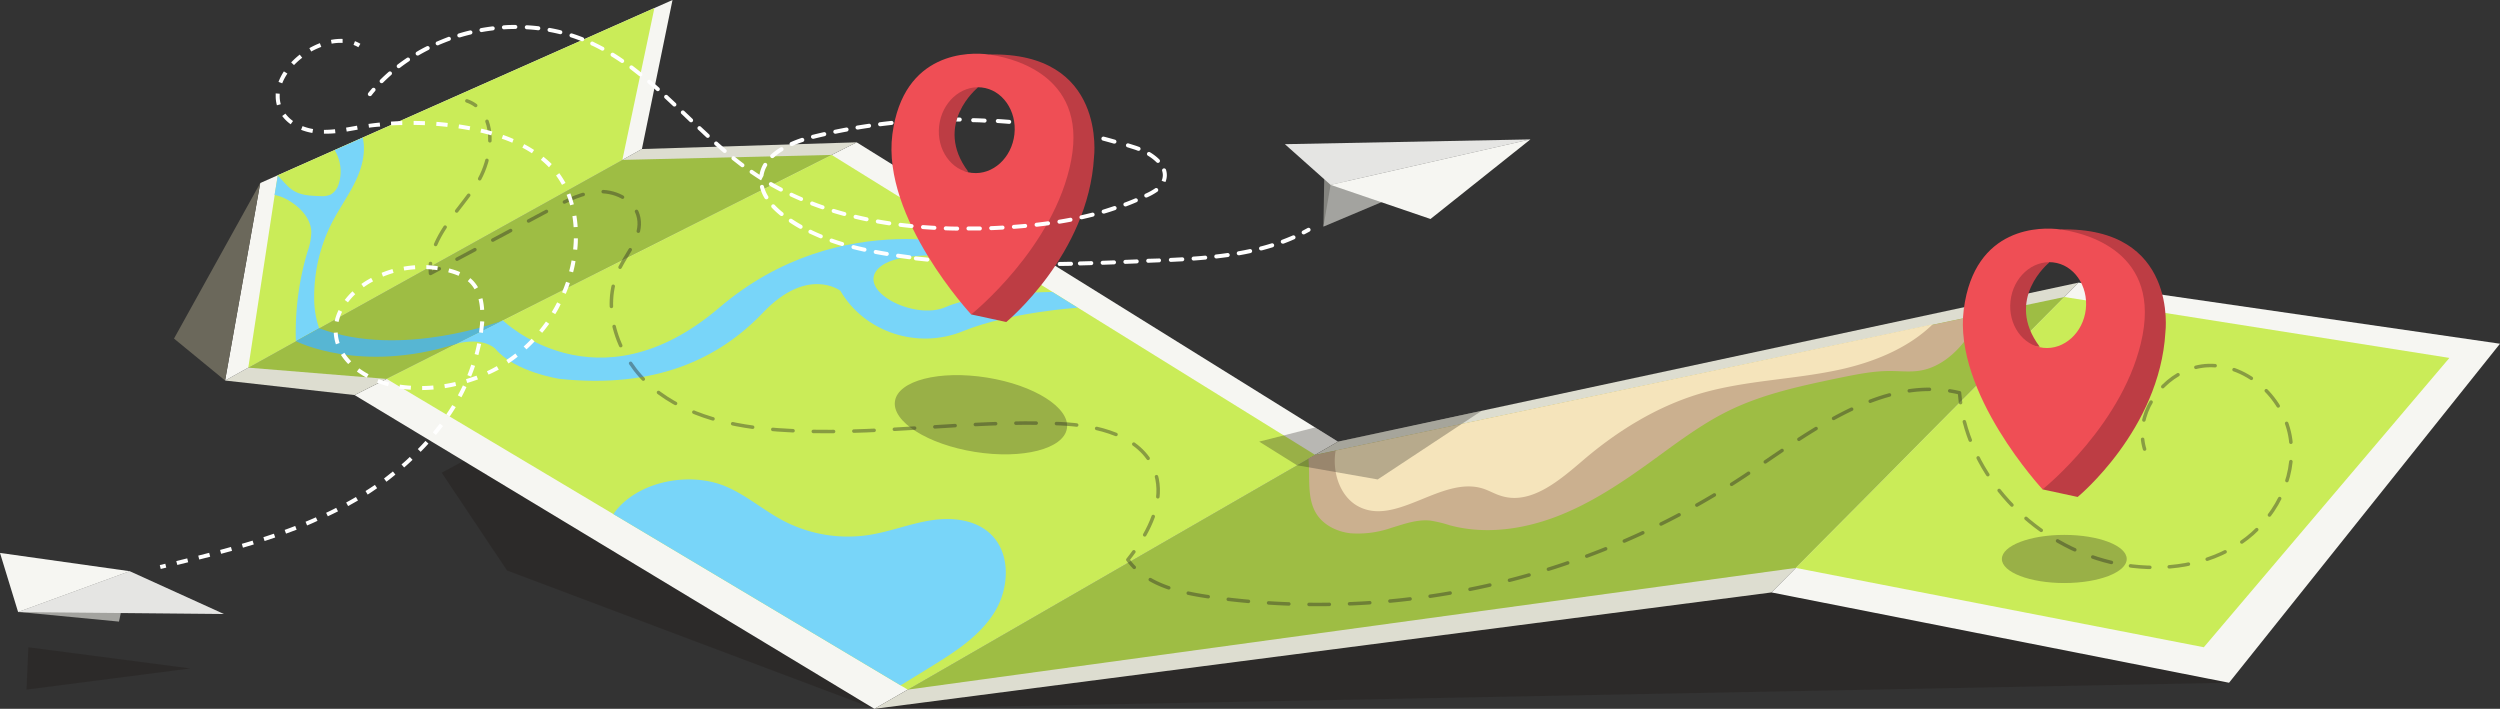 <svg xmlns="http://www.w3.org/2000/svg" viewBox="0 0 712.48 202.01"><rect x="0" y="0" width="712.48" height="202.01" fill="#333333" stroke="none"/><defs><style>.cls-1{isolation:isolate;}.cls-2,.cls-24{fill:#262320;}.cls-2{opacity:0.5;}.cls-2,.cls-24,.cls-9{mix-blend-mode:multiply;}.cls-3{fill:#f6f6f2;}.cls-4{fill:#ddddd0;}.cls-5{fill:#6b685b;}.cls-6{fill:#caec58;}.cls-7{fill:#78d5f9;}.cls-8{fill:#9ebd44;}.cls-9{opacity:0.4;}.cls-10,.cls-11,.cls-12,.cls-13,.cls-14{fill:none;stroke:#262320;stroke-linecap:round;stroke-linejoin:round;}.cls-11{stroke-dasharray:5.65 5.65;}.cls-12{stroke-dasharray:5.78 5.78;}.cls-13{stroke-dasharray:5.77 5.77;}.cls-14{stroke-dasharray:5.53 5.53;}.cls-15{fill:#cbb08f;}.cls-16{fill:#f5e4bb;}.cls-17{fill:#bd3d44;}.cls-18{fill:#ef4e55;}.cls-19{fill:#57b6d3;}.cls-20{fill:#84847f;}.cls-21{fill:#a3a39f;}.cls-22{fill:#e5e5e3;}.cls-23{fill:#fff;}.cls-24{opacity:0.3;}</style></defs><title>map</title><g class="cls-1"><g id="Objects"><polygon class="cls-2" points="249.19 202.01 635.26 194.58 712.48 97.96 381.31 125.87 249.19 202.01"/><polygon class="cls-2" points="249.19 202.01 144.49 162.59 125.87 134.72 139.25 127.47 249.19 202.01"/><polygon class="cls-3" points="101.05 112.59 249.19 202.01 381.31 125.87 244.14 40.56 101.05 112.59"/><polygon class="cls-4" points="249.19 202.01 504.86 168.84 592.37 80.54 381.31 125.87 249.19 202.01"/><polygon class="cls-3" points="504.86 168.84 635.26 194.58 712.48 97.96 592.37 80.54 504.86 168.84"/><polygon class="cls-4" points="101.05 112.59 64.15 108.45 182.94 42.47 244.14 40.56 101.05 112.59"/><polygon class="cls-3" points="64.15 108.45 74.17 52.16 191.66 0 182.94 42.47 64.15 108.45"/><polygon class="cls-5" points="74.17 52.16 49.59 96.49 64.15 108.45 74.17 52.16"/><polygon class="cls-6" points="79.14 49.96 70.76 104.78 177.37 45.57 186.5 2.29 79.14 49.96"/><path class="cls-7" d="M113.54,222.38c1.85-3.55,4.15-6.84,6-10.4s3.18-7.5,2.9-11.49a17.44,17.44,0,0,0-.3-2l-8,3.57a11.72,11.72,0,0,1,1.14,9.65,5.1,5.1,0,0,1-2.3,3,6.51,6.51,0,0,1-3.12.42c-2.57-.08-5.28-0.19-7.46-1.55-1.64-1-2.81-2.63-4.22-4l-0.25-.22L97,214.81a12.46,12.46,0,0,1,4.13,1.63c3.23,1.93,6.15,5,6.35,8.8a17.13,17.13,0,0,1-1.09,5.73,80.54,80.54,0,0,0-3.31,25.51l6.63-3.68a26.39,26.39,0,0,1-1.41-8.95A46.26,46.26,0,0,1,113.54,222.38Z" transform="translate(-18.76 -159.25)"/><polygon class="cls-8" points="70.76 104.78 110.19 107.99 237.01 44.15 177.37 45.57 70.76 104.78"/><polygon class="cls-6" points="110.19 107.99 258.7 196.54 374.79 129.63 237.01 44.15 110.19 107.99"/><path class="cls-7" d="M162.08,250.56s26.78,26.14,61.69-3.65S299,230.25,299,230.25l5.64,3.5s-27.51-4.81-35.08,1.57,9.61,15.5,18.8,11.41,30.29-4.28,30.29-4.28l7.25,4.5s-19.42,1.27-32.64,6.67-28.3.1-35-11.5c0,0-9.32-7.12-22,6.19s-30.79,21.75-57.94,18.93c0,0-12.81-1.89-18.4-8.6,0,0-3.28-3.47-11.21-1.39Z" transform="translate(-18.76 -159.25)"/><path class="cls-7" d="M283.73,349.47c6.93-4.26,14.1-8.77,18.41-15.67s4.78-16.93-1.18-22.47c-4.41-4.09-11.07-4.72-17-3.77s-11.61,3.22-17.55,4.15a39.71,39.71,0,0,1-24.49-4.1c-5.68-3-10.62-7.39-16.57-9.83-9.59-3.92-23.32-1.73-30.44,6.25a13.27,13.27,0,0,0-1.32,1.74l81.84,48.8,0.44-.27Z" transform="translate(-18.76 -159.25)"/><polygon class="cls-8" points="258.7 196.54 511.78 161.85 588.31 84.64 374.79 129.63 258.7 196.54"/><polygon class="cls-6" points="511.78 161.85 628.07 184.46 698.06 102 588.31 84.64 511.78 161.85"/><g class="cls-9"><path class="cls-10" d="M151.82,188a9.24,9.24,0,0,1,2.5,1.31" transform="translate(-18.76 -159.25)"/><path class="cls-11" d="M157.55,193.82c2,5.51.2,13.34-3.42,18.6-4.27,6.22-10.24,12.21-12.16,19.16" transform="translate(-18.76 -159.25)"/><path class="cls-10" d="M141.45,234.35a15.75,15.75,0,0,0,0,2.83l2.5-1.34" transform="translate(-18.76 -159.25)"/><path class="cls-12" d="M149,233.12l27.2-14.53c4.27-2.28,8.75-4.62,13.59-4.73s10.12,2.76,11,7.52c1,5.12-3.11,9.62-5.45,14.28-5.73,11.41-.37,26,9.48,34.18s23,11,35.75,11.92c26.71,2,53.52-2.95,80.28-1.76,10.58,0.47,23,3.32,26.91,13.18,2.72,7-.08,14.48-4.27,21" transform="translate(-18.76 -159.25)"/><path class="cls-10" d="M341.9,316.51c-0.56.77-1.13,1.53-1.71,2.26a18,18,0,0,0,1.82,2.17" transform="translate(-18.76 -159.25)"/><path class="cls-13" d="M346.58,324.43c4.78,2.74,10.66,4,16.21,4.83a220.35,220.35,0,0,0,153.06-34.31c17.21-11.48,35.8-26.15,55.7-24.63" transform="translate(-18.76 -159.25)"/><path class="cls-10" d="M574.42,270.64q1.39,0.22,2.78.54,0.11,1.42.3,2.82" transform="translate(-18.76 -159.25)"/><path class="cls-14" d="M578.58,279.43c5.37,20.72,24.34,37.48,45.73,40.86,11.35,1.8,23.56.1,33.06-6.36s15.76-18.12,14.18-29.5-12-21.38-23.47-21c-9.58.35-18.1,9-18.74,18.22" transform="translate(-18.76 -159.25)"/><path class="cls-10" d="M629.39,284.46a15.13,15.13,0,0,0,.56,2.77" transform="translate(-18.76 -159.25)"/></g><path class="cls-15" d="M393.81,305.48c2,3.37,5.92,5.3,9.82,5.75a29,29,0,0,0,11.6-1.53c3.64-1.1,7.34-2.48,11.12-2.09a35.64,35.64,0,0,1,5.58,1.34c10,2.7,20.74,1.21,30.39-2.47S480.67,297,489,291c7.29-5.27,14.46-10.81,22.54-14.75,9.7-4.73,20.38-7,30.94-9.21,4.92-1,9.89-2.07,14.92-2.06,2.87,0,5.76.36,8.59-.11,5.64-.93,10.32-5,13.61-9.65a56,56,0,0,0,3.76-6.3l-189.87,40-1.82,1c0.1,1.64.18,3.28,0.17,4.88C391.89,298.47,391.93,302.34,393.81,305.48Z" transform="translate(-18.76 -159.25)"/><path class="cls-16" d="M405.8,303.53c10.9,5.9,23.94-8.86,35.71-5,1.69,0.56,3.24,1.49,4.93,2,8.47,2.77,16.64-4.26,23.41-10.05,9.76-8.36,20.92-15.28,33.23-19,12.85-3.83,26.49-4,39.6-6.81,9.82-2.09,19.84-6.12,26.88-13L399.41,287.65a18.09,18.09,0,0,0-.22,1.8C398.83,294.91,401,300.92,405.8,303.53Z" transform="translate(-18.76 -159.25)"/><path class="cls-17" d="M295.54,248.86l10,2.16s23.37-19.2,25-46.92c0,0,3.81-30.14-30-29.32,0,0,20.06,6.4,19,23.5s-23.55,46-23.55,46Z" transform="translate(-18.76 -159.25)"/><path class="cls-17" d="M297.42,184.22s-12.89,10.43-2.69,24l-11.09-.35-1.57-15.16,3.25-9.13,4.64-1.71S295.63,180.31,297.42,184.22Z" transform="translate(-18.76 -159.25)"/><path class="cls-18" d="M300.55,174.78c-5.26-.74-24.36-1.09-27.47,22.75s22.46,51.33,22.46,51.33,23.79-19,28.51-44S305.81,175.51,300.55,174.78Zm-4.78,33.75c-5.93-.66-10.12-6.65-9.37-13.36s6.16-11.63,12.09-11,10.12,6.65,9.37,13.36S301.69,209.19,295.77,208.52Z" transform="translate(-18.76 -159.25)"/><path class="cls-17" d="M600.88,298.72l10,2.16s23.37-19.2,25-46.92c0,0,3.81-30.14-30-29.32,0,0,20.06,6.4,19,23.5s-23.55,46-23.55,46Z" transform="translate(-18.76 -159.25)"/><path class="cls-17" d="M602.76,234.08s-12.89,10.43-2.69,24L589,257.77l-1.57-15.16,3.25-9.13,4.64-1.71S601,230.17,602.76,234.08Z" transform="translate(-18.76 -159.25)"/><path class="cls-18" d="M605.89,224.63c-5.26-.74-24.36-1.09-27.47,22.75s22.46,51.33,22.46,51.33,23.79-19,28.51-44S611.15,225.37,605.89,224.63Zm-4.78,33.75c-5.93-.66-10.12-6.65-9.37-13.36s6.16-11.63,12.09-11,10.12,6.65,9.37,13.36S607,259,601.11,258.38Z" transform="translate(-18.76 -159.25)"/><path class="cls-19" d="M103.11,256.48s18.25,9.45,45.67.78l13.3-6.7s-28.86,11.1-52.34,2.24Z" transform="translate(-18.76 -159.25)"/><polygon class="cls-20" points="377.17 64.59 377.39 51.07 383.95 51.07 377.17 64.59"/><polygon class="cls-21" points="436.15 39.73 379.21 52.69 377.17 64.59 436.15 39.73"/><polygon class="cls-22" points="436.15 39.73 366.18 41.09 379.21 52.69 436.15 39.73"/><polygon class="cls-3" points="379.21 52.69 436.15 39.73 407.68 62.41 379.21 52.69"/><path class="cls-23" d="M390.31,226.06A0.57,0.57,0,0,1,390,225l1.41-.76a0.57,0.57,0,1,1,.56,1q-0.72.4-1.44,0.77A0.57,0.57,0,0,1,390.31,226.06Z" transform="translate(-18.76 -159.25)"/><path class="cls-23" d="M239.55,217.66a0.57,0.57,0,0,0-.84.78,23.46,23.46,0,0,0,2.45,2.25,0.57,0.57,0,1,0,.72-0.89A22.29,22.29,0,0,1,239.55,217.66Z" transform="translate(-18.76 -159.25)"/><path class="cls-23" d="M241.31,213.84a0.57,0.57,0,0,0,.26-1.08q-1.43-.74-2.83-1.54a0.57,0.57,0,1,0-.57,1q1.42,0.81,2.87,1.57A0.57,0.57,0,0,0,241.31,213.84Z" transform="translate(-18.76 -159.25)"/><path class="cls-23" d="M236.47,212.37a0.57,0.57,0,0,0-1.11.26,11,11,0,0,0,1.32,3.14,0.57,0.57,0,1,0,1-.59A9.9,9.9,0,0,1,236.47,212.37Z" transform="translate(-18.76 -159.25)"/><path class="cls-23" d="M235.69,210.61a41.23,41.23,0,0,1,.65-1.25,7.92,7.92,0,0,1,1-2.83,0.57,0.57,0,1,0-1-.58,9.07,9.07,0,0,0-1.13,3.11l-1.46-1-0.46-.31a0.57,0.57,0,1,0-.65.94l0.47,0.32q1.12,0.76,2.26,1.48A0.57,0.57,0,0,0,235.69,210.61Z" transform="translate(-18.76 -159.25)"/><path class="cls-23" d="M265.28,229.86q-1.58-.34-3.14-0.74a0.57,0.57,0,1,0-.28,1.11q1.58,0.4,3.18.75h0.12A0.57,0.57,0,0,0,265.28,229.86Z" transform="translate(-18.76 -159.25)"/><path class="cls-23" d="M213.76,190.88a0.57,0.57,0,1,0-.79.83l2.35,2.24a0.57,0.57,0,0,0,.79-0.83Z" transform="translate(-18.76 -159.25)"/><path class="cls-23" d="M223.23,199.72a0.57,0.57,0,1,0-.76.85q1.22,1.09,2.45,2.14a0.57,0.57,0,1,0,.74-0.87Q224.44,200.8,223.23,199.72Z" transform="translate(-18.76 -159.25)"/><path class="cls-23" d="M228.15,203.91a0.57,0.57,0,0,0-.72.89q1.27,1,2.57,2a0.57,0.57,0,1,0,.69-0.91Q229.41,204.92,228.15,203.91Z" transform="translate(-18.76 -159.25)"/><path class="cls-23" d="M218.47,195.34a0.57,0.57,0,0,0-.78.83l2.38,2.22a0.57,0.57,0,1,0,.78-0.84Z" transform="translate(-18.76 -159.25)"/><path class="cls-23" d="M259,228.27q-1.54-.46-3.06-1a0.57,0.57,0,0,0-.38,1.08c1,0.35,2,.69,3.11,1l0.16,0A0.57,0.57,0,0,0,259,228.27Z" transform="translate(-18.76 -159.25)"/><path class="cls-23" d="M247.19,223.35c-0.94-.53-1.86-1.1-2.73-1.68a0.57,0.57,0,1,0-.63,1c0.89,0.6,1.83,1.18,2.8,1.72A0.57,0.57,0,1,0,247.19,223.35Z" transform="translate(-18.76 -159.25)"/><path class="cls-23" d="M259.9,195.6q-1.6.3-3.19,0.63a0.57,0.57,0,0,0,.12,1.13h0.12q1.58-.33,3.17-0.62A0.57,0.57,0,1,0,259.9,195.6Z" transform="translate(-18.76 -159.25)"/><path class="cls-23" d="M253.53,196.92q-1.59.36-3.17,0.75a0.57,0.57,0,0,0,.14,1.13l0.14,0q1.57-.39,3.15-0.75A0.57,0.57,0,0,0,253.53,196.92Z" transform="translate(-18.76 -159.25)"/><path class="cls-23" d="M259.59,219.7q-1.56-.42-3.1-0.89a0.57,0.57,0,0,0-.33,1.09q1.56,0.48,3.14.9l0.15,0A0.57,0.57,0,0,0,259.59,219.7Z" transform="translate(-18.76 -159.25)"/><path class="cls-23" d="M247.19,198.57c-1.08.36-2.12,0.76-3.08,1.19a0.57,0.57,0,0,0,.23,1.09,0.56,0.56,0,0,0,.23,0c0.93-.41,1.93-0.8,3-1.15A0.57,0.57,0,0,0,247.19,198.57Z" transform="translate(-18.76 -159.25)"/><path class="cls-23" d="M247.4,215.51q-1.48-.63-2.94-1.32a0.57,0.57,0,0,0-.49,1q1.48,0.7,3,1.34A0.57,0.57,0,0,0,247.4,215.51Z" transform="translate(-18.76 -159.25)"/><path class="cls-23" d="M253.42,217.81q-1.53-.52-3-1.1a0.57,0.57,0,0,0-.41,1.07q1.52,0.58,3.07,1.11a0.59,0.59,0,0,0,.19,0A0.57,0.57,0,0,0,253.42,217.81Z" transform="translate(-18.76 -159.25)"/><path class="cls-23" d="M253,226.14c-1-.41-2-0.85-2.93-1.3a0.57,0.57,0,1,0-.5,1c1,0.46,2,.91,3,1.33a0.56,0.56,0,0,0,.22,0A0.57,0.57,0,0,0,253,226.14Z" transform="translate(-18.76 -159.25)"/><path class="cls-23" d="M209,186.43a0.57,0.57,0,1,0-.78.84l2.37,2.21a0.57,0.57,0,0,0,.78-0.83Z" transform="translate(-18.76 -159.25)"/><path class="cls-23" d="M129.52,179.74c-0.82.72-1.63,1.47-2.4,2.24a0.57,0.57,0,0,0,.81.81c0.75-.75,1.54-1.48,2.34-2.19A0.57,0.57,0,1,0,129.52,179.74Z" transform="translate(-18.76 -159.25)"/><path class="cls-23" d="M140.38,172.44c-1,.49-1.94,1-2.88,1.57a0.57,0.57,0,0,0,.58,1c0.92-.54,1.87-1.05,2.82-1.53A0.57,0.57,0,0,0,140.38,172.44Z" transform="translate(-18.76 -159.25)"/><path class="cls-23" d="M134.72,175.75c-0.91.61-1.8,1.25-2.67,1.91a0.57,0.57,0,1,0,.69.91c0.84-.65,1.72-1.27,2.61-1.87A0.57,0.57,0,1,0,134.72,175.75Z" transform="translate(-18.76 -159.25)"/><path class="cls-23" d="M146.39,169.83c-1,.38-2,0.79-3,1.22a0.57,0.57,0,1,0,.46,1c1-.42,2-0.82,3-1.19A0.57,0.57,0,1,0,146.39,169.83Z" transform="translate(-18.76 -159.25)"/><path class="cls-23" d="M238.89,204.31a0.57,0.57,0,0,0,.39-0.15,16.09,16.09,0,0,1,2.5-1.88,0.57,0.57,0,1,0-.6-1,17.23,17.23,0,0,0-2.68,2A0.57,0.57,0,0,0,238.89,204.31Z" transform="translate(-18.76 -159.25)"/><path class="cls-23" d="M345.91,203.62a12.91,12.91,0,0,1,2.45,1.89,0.57,0.57,0,1,0,.81-0.81,14.05,14.05,0,0,0-2.67-2.06A0.57,0.57,0,0,0,345.91,203.62Z" transform="translate(-18.76 -159.25)"/><path class="cls-23" d="M333.08,199.32q1.56,0.41,3.12.86l0.16,0a0.57,0.57,0,0,0,.16-1.12q-1.57-.45-3.14-0.86A0.57,0.57,0,1,0,333.08,199.32Z" transform="translate(-18.76 -159.25)"/><path class="cls-23" d="M152.67,167.93c-1.06.25-2.12,0.54-3.16,0.86a0.57,0.57,0,0,0,.17,1.12l0.17,0c1-.31,2.06-0.59,3.1-0.84A0.57,0.57,0,1,0,152.67,167.93Z" transform="translate(-18.76 -159.25)"/><path class="cls-23" d="M204.15,182.1a0.57,0.57,0,0,0-.74.87q1.23,1,2.44,2.12a0.57,0.57,0,0,0,.76-0.85Q205.39,183.16,204.15,182.1Z" transform="translate(-18.76 -159.25)"/><path class="cls-23" d="M193.65,174.35a0.57,0.57,0,1,0-.6,1c0.89,0.55,1.79,1.14,2.7,1.75a0.57,0.57,0,0,0,.65-0.94C195.47,175.5,194.55,174.9,193.65,174.35Z" transform="translate(-18.76 -159.25)"/><path class="cls-23" d="M159.11,166.77c-1.08.13-2.17,0.3-3.24,0.49a0.57,0.57,0,0,0,.1,1.13h0.1c1-.19,2.12-0.35,3.18-0.48A0.57,0.57,0,0,0,159.11,166.77Z" transform="translate(-18.76 -159.25)"/><path class="cls-23" d="M199.05,178a0.57,0.57,0,0,0-.68.92q1.29,1,2.55,2a0.57,0.57,0,0,0,.71-0.89Q200.36,179,199.05,178Z" transform="translate(-18.76 -159.25)"/><path class="cls-23" d="M184.9,169.9c-1-.4-2.05-0.77-3.09-1.1a0.57,0.57,0,0,0-.35,1.09c1,0.32,2,.69,3,1.08A0.57,0.57,0,1,0,184.9,169.9Z" transform="translate(-18.76 -159.25)"/><path class="cls-23" d="M190.82,172.7c-1-.53-1.94-1-2.92-1.49a0.57,0.57,0,1,0-.49,1c1,0.45,1.91.94,2.86,1.46A0.57,0.57,0,0,0,190.82,172.7Z" transform="translate(-18.76 -159.25)"/><path class="cls-23" d="M178.65,167.9c-1-.26-2.13-0.49-3.21-0.69a0.57,0.57,0,0,0-.2,1.12c1.06,0.19,2.11.42,3.14,0.67l0.14,0A0.57,0.57,0,0,0,178.65,167.9Z" transform="translate(-18.76 -159.25)"/><path class="cls-23" d="M165.66,166.36h0c-1.08,0-2.18,0-3.28.11a0.57,0.57,0,0,0,0,1.14h0c1.07-.07,2.15-0.1,3.21-0.11A0.57,0.57,0,0,0,165.66,166.36Z" transform="translate(-18.76 -159.25)"/><path class="cls-23" d="M172.2,166.73c-1.08-.13-2.18-0.22-3.27-0.28a0.56,0.56,0,0,0-.6.54,0.57,0.57,0,0,0,.54.6c1.07,0.06,2.14.15,3.2,0.28h0.07A0.57,0.57,0,0,0,172.2,166.73Z" transform="translate(-18.76 -159.25)"/><path class="cls-23" d="M336.25,233.45l-3.24.12a0.57,0.57,0,0,0,0,1.14h0l3.25-.12a0.57,0.57,0,0,0,.55-0.59A0.58,0.58,0,0,0,336.25,233.45Z" transform="translate(-18.76 -159.25)"/><path class="cls-23" d="M339.46,218.08a0.57,0.57,0,0,0,.2,0q1.53-.57,3-1.21a0.57,0.57,0,1,0-.44-1.05q-1.48.63-3,1.19A0.57,0.57,0,0,0,339.46,218.08Z" transform="translate(-18.76 -159.25)"/><path class="cls-23" d="M336.22,218q-1.53.51-3.08,1a0.57,0.57,0,0,0,.16,1.12l0.16,0q1.57-.46,3.12-1A0.57,0.57,0,1,0,336.22,218Z" transform="translate(-18.76 -159.25)"/><path class="cls-23" d="M342.73,233.18l-3.24.13a0.57,0.57,0,0,0,0,1.14h0l3.24-.13a0.57,0.57,0,0,0,.55-0.6A0.56,0.56,0,0,0,342.73,233.18Z" transform="translate(-18.76 -159.25)"/><path class="cls-23" d="M343.51,201.16c-0.42-.16-0.83-0.31-1.24-0.44l-1.88-.59a0.57,0.57,0,1,0-.34,1.09l1.87,0.59c0.38,0.12.78,0.26,1.17,0.42a0.58,0.58,0,0,0,.21,0A0.57,0.57,0,0,0,343.51,201.16Z" transform="translate(-18.76 -159.25)"/><path class="cls-23" d="M330,219.86q-1.56.4-3.14,0.75a0.57,0.57,0,0,0,.12,1.13h0.13q1.59-.36,3.17-0.76A0.57,0.57,0,1,0,330,219.86Z" transform="translate(-18.76 -159.25)"/><path class="cls-23" d="M345.68,215.5l0.33-.15a16.79,16.79,0,0,0,2.6-1.48,0.57,0.57,0,0,0-.67-0.93,15.87,15.87,0,0,1-2.42,1.37l-0.32.15a0.57,0.57,0,0,0,.24,1.09A0.57,0.57,0,0,0,345.68,215.5Z" transform="translate(-18.76 -159.25)"/><path class="cls-23" d="M320.65,223h0.09q1.61-.26,3.21-0.57a0.57,0.57,0,1,0-.22-1.12q-1.58.3-3.18,0.57A0.57,0.57,0,0,0,320.65,223Z" transform="translate(-18.76 -159.25)"/><path class="cls-23" d="M324,233.85l-3.24.06a0.57,0.57,0,0,0,0,1.14h0L324,235a0.57,0.57,0,0,0,.56-0.58A0.59,0.59,0,0,0,324,233.85Z" transform="translate(-18.76 -159.25)"/><path class="cls-23" d="M329.77,233.67l-3.24.09a0.57,0.57,0,0,0,0,1.14h0l3.25-.09a0.57,0.57,0,0,0,.55-0.59A0.56,0.56,0,0,0,329.77,233.67Z" transform="translate(-18.76 -159.25)"/><path class="cls-23" d="M355.69,232.58l-3.24.17a0.57,0.57,0,0,0,0,1.14h0l3.25-.17A0.57,0.57,0,1,0,355.69,232.58Z" transform="translate(-18.76 -159.25)"/><path class="cls-23" d="M265.87,221.19q-1.58-.33-3.15-0.7a0.57,0.57,0,1,0-.26,1.11q1.59,0.38,3.19.71h0.12A0.57,0.57,0,0,0,265.87,221.19Z" transform="translate(-18.76 -159.25)"/><path class="cls-23" d="M368.56,231.36q-1.6.23-3.2,0.41a0.57,0.57,0,0,0,.06,1.14h0.07q1.62-.19,3.23-0.41A0.57,0.57,0,1,0,368.56,231.36Z" transform="translate(-18.76 -159.25)"/><path class="cls-23" d="M374.91,230.24q-1.57.34-3.16,0.62a0.57,0.57,0,0,0,.1,1.14h0.1q1.61-.28,3.2-0.63A0.57,0.57,0,1,0,374.91,230.24Z" transform="translate(-18.76 -159.25)"/><path class="cls-23" d="M387.91,226.66a0.57,0.57,0,0,0-.75-0.29c-1,.43-2,0.83-3,1.21a0.57,0.57,0,0,0,.2,1.11,0.59,0.59,0,0,0,.2,0c1-.38,2.05-0.8,3-1.23A0.57,0.57,0,0,0,387.91,226.66Z" transform="translate(-18.76 -159.25)"/><path class="cls-23" d="M317.36,222.32q-1.6.22-3.21,0.41a0.57,0.57,0,0,0,.06,1.14h0.07q1.62-.19,3.23-0.41A0.57,0.57,0,1,0,317.36,222.32Z" transform="translate(-18.76 -159.25)"/><path class="cls-23" d="M362.15,232.11q-1.61.15-3.22,0.26a0.57,0.57,0,0,0,0,1.14h0q1.62-.12,3.24-0.27A0.57,0.57,0,1,0,362.15,232.11Z" transform="translate(-18.76 -159.25)"/><path class="cls-23" d="M350.34,207.26a0.57,0.57,0,0,0-.37.72,3.94,3.94,0,0,1,.19,1.19,4.11,4.11,0,0,1-.34,1.58l0.53,0.22,0.56,0.14a5.14,5.14,0,0,0,.39-1.95,5.07,5.07,0,0,0-.24-1.53A0.57,0.57,0,0,0,350.34,207.26Z" transform="translate(-18.76 -159.25)"/><path class="cls-23" d="M349.22,232.91L346,233a0.57,0.57,0,0,0,0,1.14h0l3.24-.14A0.57,0.57,0,0,0,349.22,232.91Z" transform="translate(-18.76 -159.25)"/><path class="cls-23" d="M381.14,228.61c-1,.31-2,0.61-3.09.88a0.57,0.57,0,0,0,.14,1.13l0.14,0c1.07-.28,2.12-0.58,3.14-0.9A0.57,0.57,0,1,0,381.14,228.61Z" transform="translate(-18.76 -159.25)"/><path class="cls-23" d="M310.94,223.06q-1.61.15-3.22,0.27a0.57,0.57,0,0,0,0,1.14h0q1.62-.12,3.25-0.27a0.57,0.57,0,0,0,.52-0.62A0.56,0.56,0,0,0,310.94,223.06Z" transform="translate(-18.76 -159.25)"/><path class="cls-23" d="M272.78,193.71q-1.62.17-3.23,0.38a0.57,0.57,0,0,0,.07,1.14h0.07q1.6-.2,3.21-0.38A0.57,0.57,0,0,0,272.78,193.71Z" transform="translate(-18.76 -159.25)"/><path class="cls-23" d="M278.65,223.12q-1.61-.16-3.21-0.36a0.57,0.57,0,0,0-.14,1.13q1.62,0.2,3.24.36h0.06A0.57,0.57,0,0,0,278.65,223.12Z" transform="translate(-18.76 -159.25)"/><path class="cls-23" d="M283.07,232.66l-3.22-.34a0.57,0.57,0,0,0-.13,1.14l3.24,0.34H283A0.57,0.57,0,0,0,283.07,232.66Z" transform="translate(-18.76 -159.25)"/><path class="cls-23" d="M272.23,222.32q-1.6-.24-3.19-0.52a0.57,0.57,0,0,0-.2,1.13q1.6,0.28,3.22.53h0.09A0.57,0.57,0,0,0,272.23,222.32Z" transform="translate(-18.76 -159.25)"/><path class="cls-23" d="M285.09,223.61q-1.61-.09-3.23-0.21a0.57,0.57,0,0,0-.09,1.14q1.62,0.12,3.25.21h0A0.57,0.57,0,0,0,285.09,223.61Z" transform="translate(-18.76 -159.25)"/><path class="cls-23" d="M266.32,194.53q-1.61.24-3.22,0.5a0.57,0.57,0,0,0,.09,1.14h0.09q1.6-.27,3.19-0.5A0.57,0.57,0,0,0,267,195,0.56,0.56,0,0,0,266.32,194.53Z" transform="translate(-18.76 -159.25)"/><path class="cls-23" d="M271.63,231.06q-1.59-.26-3.18-0.56a0.57,0.57,0,1,0-.21,1.12q1.6,0.3,3.21.56h0.09A0.57,0.57,0,0,0,271.63,231.06Z" transform="translate(-18.76 -159.25)"/><path class="cls-23" d="M278,232l-3.21-.44a0.56,0.56,0,0,0-.65.48,0.57,0.57,0,0,0,.48.65l3.22,0.44H278A0.57,0.57,0,0,0,278,232Z" transform="translate(-18.76 -159.25)"/><path class="cls-23" d="M291.55,223.83q-1.62,0-3.23-.08a0.59,0.59,0,0,0-.59.55,0.57,0.57,0,0,0,.55.59q1.63,0.06,3.25.08h0A0.57,0.57,0,0,0,291.55,223.83Z" transform="translate(-18.76 -159.25)"/><path class="cls-23" d="M299.38,193.05q-1.63-.08-3.25-0.12a0.58,0.58,0,0,0-.59.56,0.57,0.57,0,0,0,.56.59q1.62,0,3.23.12h0A0.57,0.57,0,0,0,299.38,193.05Z" transform="translate(-18.76 -159.25)"/><path class="cls-23" d="M304.49,223.54l-1.9.1-1.34.06a0.57,0.57,0,0,0,0,1.14h0l1.35-.06,1.9-.1a0.57,0.57,0,0,0,.54-0.6A0.56,0.56,0,0,0,304.49,223.54Z" transform="translate(-18.76 -159.25)"/><path class="cls-23" d="M306.42,193.41q-1.62-.14-3.25-0.24a0.58,0.58,0,0,0-.61.53,0.57,0.57,0,0,0,.53.61q1.61,0.11,3.23.24h0A0.57,0.57,0,0,0,306.42,193.41Z" transform="translate(-18.76 -159.25)"/><path class="cls-23" d="M298,223.8l-3.23,0a0.57,0.57,0,0,0,0,1.14h0l3.25,0a0.57,0.57,0,0,0,.56-0.59A0.56,0.56,0,0,0,298,223.8Z" transform="translate(-18.76 -159.25)"/><path class="cls-23" d="M292.28,192.75h-0.66c-0.09.3-.22,0.72-0.34,1.14h1A0.57,0.57,0,0,0,292.28,192.75Z" transform="translate(-18.76 -159.25)"/><path class="cls-23" d="M124.17,186.65a0.57,0.57,0,0,1-.44-0.93q0.52-.64,1.06-1.26a0.57,0.57,0,0,1,.86.75q-0.53.6-1,1.23A0.57,0.57,0,0,1,124.17,186.65Z" transform="translate(-18.76 -159.25)"/><path class="cls-21" d="M55.74,322c-0.29,1.22-3.07,14.4-3.07,14.4l-28.75-2.76Z" transform="translate(-18.76 -159.25)"/><polygon class="cls-3" points="0 157.58 36.98 162.79 5.16 174.43 0 157.58"/><polygon class="cls-22" points="36.98 162.79 63.83 174.99 5.16 174.43 36.98 162.79"/><rect class="cls-23" x="64.43" y="320.08" width="1.62" height="1.14" transform="translate(-91.78 -135.18) rotate(-13.49)"/><path class="cls-23" d="M69.29,320.26L69,319.15l3.12-.77,0.27,1.11Zm6.25-1.55-0.28-1.11,3.11-.8,0.29,1.11Zm6.24-1.63-0.3-1.1,3.1-.85,0.31,1.1ZM88,315.34l-0.32-1.1,3.07-.92,0.34,1.09Zm6.17-1.9-0.35-1.09,3-1,0.37,1.08Zm6.11-2.1-0.39-1.07q1.51-.55,3-1.13l0.41,1.07Q101.78,310.78,100.26,311.34Zm6-2.34-0.44-1.06q1.48-.61,2.95-1.26l0.46,1Q107.78,308.38,106.28,309Zm5.91-2.61-0.49-1q1.45-.68,2.87-1.41l0.52,1Q113.66,305.7,112.19,306.39Zm5.77-2.93-0.55-1q1.4-.76,2.79-1.57l0.58,1Q119.38,302.69,118,303.46Zm5.58-3.27-0.61-1q1.35-.85,2.67-1.75l0.64,0.94Q124.91,299.33,123.55,300.2Zm5.34-3.66-0.68-.92q1.28-1,2.53-2l0.72,0.89Q130.19,295.57,128.89,296.54Zm5.05-4.06-0.75-.86q1.21-1,2.37-2.14l0.78,0.83Q135.17,291.42,133.94,292.48Zm4.72-4.44-0.82-.8q1.12-1.14,2.19-2.33l0.85,0.77Q139.8,286.87,138.66,288Zm4.34-4.82-0.88-.73q1-1.24,2-2.51l0.91,0.69Q144,282,143,283.21Zm3.89-5.2-0.95-.64c0.6-.88,1.18-1.79,1.72-2.68l1,0.59C148.09,276.2,147.5,277.12,146.89,278Zm3.37-5.55-1-.54c0.51-.94,1-1.9,1.44-2.84l1,0.49C151.27,270.53,150.78,271.51,150.26,272.47Zm-11.18-2.06v-1.14c1.05,0,2.12-.06,3.17-0.15l0.1,1.14C141.26,270.35,140.17,270.4,139.08,270.41Zm-3.26-.08q-1.21-.08-2.41-0.22l-0.84-.11,0.17-1.13,0.81,0.11q1.17,0.14,2.35.21Zm9.75-.46-0.18-1.13c1-.16,2.09-0.37,3.12-0.61l0.26,1.11C147.72,269.49,146.64,269.7,145.57,269.87Zm-16.21-.54a29.93,29.93,0,0,1-3.12-1l0.42-1.06a28.83,28.83,0,0,0,3,1Zm22.56-.92-0.34-1.09c1-.31,2-0.66,3-1l0.41,1.07C154,267.72,153,268.08,151.92,268.4Zm-28.65-1.49a24.35,24.35,0,0,1-2.79-1.76l0.68-.92a23.17,23.17,0,0,0,2.66,1.67Zm29.76-.32-1.06-.43c0.4-1,.77-2,1.1-3l1.08,0.36C153.81,264.55,153.44,265.57,153,266.59Zm5-.54-0.49-1c1-.45,1.91-0.94,2.82-1.46l0.56,1C159.95,265.08,159,265.58,158,266ZM118,263a16.22,16.22,0,0,1-2.08-2.6l1-.61a15.06,15.06,0,0,0,1.93,2.42Zm45.69-.14-0.63-1c0.82-.55,1.63-1.13,2.4-1.73l0.17-.14,0.69,0.91-0.12.09C165.34,261.68,164.51,262.28,163.66,262.84Zm-8.56-2.41-1.1-.3c0.28-1,.52-2.06.73-3.09l1.12,0.23C155.63,258.32,155.38,259.38,155.1,260.43Zm13.7-1.6L168,258c0.78-.7,1.54-1.45,2.27-2.22l0.83,0.79C170.38,257.34,169.59,258.11,168.8,258.83Zm-54.34-1.47a12.45,12.45,0,0,1-.61-3.3L115,254a11.32,11.32,0,0,0,.55,3Zm58.82-3.25-0.88-.72c0.67-.82,1.31-1.67,1.92-2.53l0.94,0.66C174.63,252.4,174,253.27,173.28,254.1Zm-16.89,0-1.13-.16q0.16-1.19.27-2.41,0-.37.06-0.75l1.14,0.07q0,0.39-.06.78Q156.56,252.84,156.39,254.06ZM115.26,251l-1.12-.25a14.24,14.24,0,0,1,1.12-3.15l1,0.5A13,13,0,0,0,115.26,251ZM177,248.78l-1-.59c0.55-.9,1.07-1.84,1.54-2.78l1,0.52C178.13,246.9,177.59,247.86,177,248.78ZM155.6,247.6a17,17,0,0,0-.46-3.08l1.11-.28a18.11,18.11,0,0,1,.49,3.29Zm-37.68-2.18-0.91-.69a20.68,20.68,0,0,1,2.21-2.46L120,243.1A19.55,19.55,0,0,0,117.93,245.42ZM180,243l-1.05-.45c0.41-1,.79-2,1.13-3l1.08,0.37C180.81,241,180.42,242,180,243Zm-26-1.3a8.45,8.45,0,0,0-1.57-2l-0.36-.31,0.73-.88,0.41,0.36a9.63,9.63,0,0,1,1.78,2.25Zm-31.6-.59-0.66-.93c0.44-.31.89-0.62,1.35-0.9s1-.57,1.44-0.84l0.55,1q-0.7.38-1.38,0.8C123.28,240.51,122.85,240.8,122.43,241.1Zm5.52-3L127.51,237a30.61,30.61,0,0,1,3.1-1.07l0.32,1.1A29.57,29.57,0,0,0,127.94,238.08Zm21.54-.25a19.18,19.18,0,0,0-2.18-.78l-0.78-.22,0.29-1.11,0.81,0.23a20.21,20.21,0,0,1,2.31.82Zm32.61-1-1.11-.29c0.27-1,.5-2.07.69-3.1l1.12,0.21C182.61,234.7,182.38,235.77,182.1,236.82Zm-48.1-.48-0.2-1.13a31.12,31.12,0,0,1,3.25-.4l0.08,1.14A30,30,0,0,0,134,236.34Zm9.43-.14a29.51,29.51,0,0,0-3.14-.29l0-1.14a30.47,30.47,0,0,1,3.26.3Zm39.84-5.79-1.14-.12c0.11-1.06.18-2.12,0.2-3.16l1.14,0C183.46,228.23,183.39,229.32,183.27,230.41Zm-1-6.45c-0.07-1.07-.19-2.12-0.35-3.14l1.13-.18c0.17,1.06.29,2.15,0.37,3.25Zm-1-6.23a28,28,0,0,0-1-3l1.06-.42a29.15,29.15,0,0,1,1,3.12Zm-2.32-5.84a23.42,23.42,0,0,0-1.6-2.53l-0.09-.12,0.92-.68,0.09,0.13a24.58,24.58,0,0,1,1.68,2.65Zm-3.71-5a26.17,26.17,0,0,0-2.31-2.13l0.72-.89A27.27,27.27,0,0,1,176,206Zm-4.86-4c-0.86-.56-1.78-1.1-2.73-1.6l0.53-1c1,0.52,1.93,1.08,2.82,1.66Zm-5.59-3c-0.94-.4-1.94-0.79-3-1.15l0.38-1.08c1.05,0.37,2.07.77,3,1.18Zm-6-2.11c-1-.29-2-0.55-3.09-0.8l0.26-1.11c1.07,0.25,2.13.52,3.15,0.81Zm-47.68-.42v-1.14a29,29,0,0,0,3.15-.18l0.12,1.14A30.08,30.08,0,0,1,111.08,197.35Zm-3.3-.26a16.1,16.1,0,0,1-3.21-.89l0.42-1.06a14.94,14.94,0,0,0,3,.83Zm9.79-.39-0.19-1.13,2-.35,1.12-.2,0.2,1.13-1.12.2Zm35-.38q-1.57-.3-3.15-0.53l0.17-1.13q1.6,0.24,3.19.54Zm-28.64-.67-0.16-1.13q1.6-.23,3.21-0.39l0.12,1.14Q125.49,195.43,123.9,195.65Zm22.32-.28q-1.59-.18-3.18-0.3l0.09-1.14q1.62,0.12,3.22.31Zm-16-.37-0.08-1.14q1.62-.11,3.24-0.16l0,1.14Q131.86,194.89,130.26,195Zm9.59-.12q-1.6-.07-3.2-0.07v-1.14q1.62,0,3.24.08Zm-38.23-.26a10.88,10.88,0,0,1-2.43-2.36l0.92-.68a9.77,9.77,0,0,0,2.17,2.11Zm-3.93-5.41a9.43,9.43,0,0,1-.35-2.57q0-.41,0-0.82l1.14,0.09q0,0.36,0,.73a8.33,8.33,0,0,0,.31,2.26Zm1.52-6.26-1.07-.41a15.59,15.59,0,0,1,1.54-3l1,0.63A14.47,14.47,0,0,0,99.21,182.95Zm3.37-5.18-0.83-.78a21.9,21.9,0,0,1,2.44-2.23l0.71,0.9A20.63,20.63,0,0,0,102.58,177.77Zm4.91-3.85-0.56-1a22.8,22.8,0,0,1,3-1.42l0.41,1.07A21.55,21.55,0,0,0,107.49,173.92Zm5.81-2.23-0.22-1.12a14.4,14.4,0,0,1,3.33-.28l0,1.14A13.31,13.31,0,0,0,113.31,171.69Z" transform="translate(-18.76 -159.25)"/><path class="cls-23" d="M120.88,172.71a9,9,0,0,0-1.37-.66l0.41-1.07a10,10,0,0,1,1.55.75Z" transform="translate(-18.76 -159.25)"/><ellipse class="cls-24" cx="298.34" cy="277.46" rx="10.73" ry="24.81" transform="translate(-41.37 369.18) rotate(-80.95)"/><ellipse class="cls-24" cx="588.31" cy="159.3" rx="17.79" ry="6.86"/><polygon class="cls-2" points="7.55 196.54 8.08 184.46 54.3 190.5 7.55 196.54"/><polygon class="cls-24" points="369.64 132.6 392.63 136.64 422.25 117.08 381.31 125.87 374.79 121.82 358.86 125.86 369.64 132.6"/></g></g></svg>